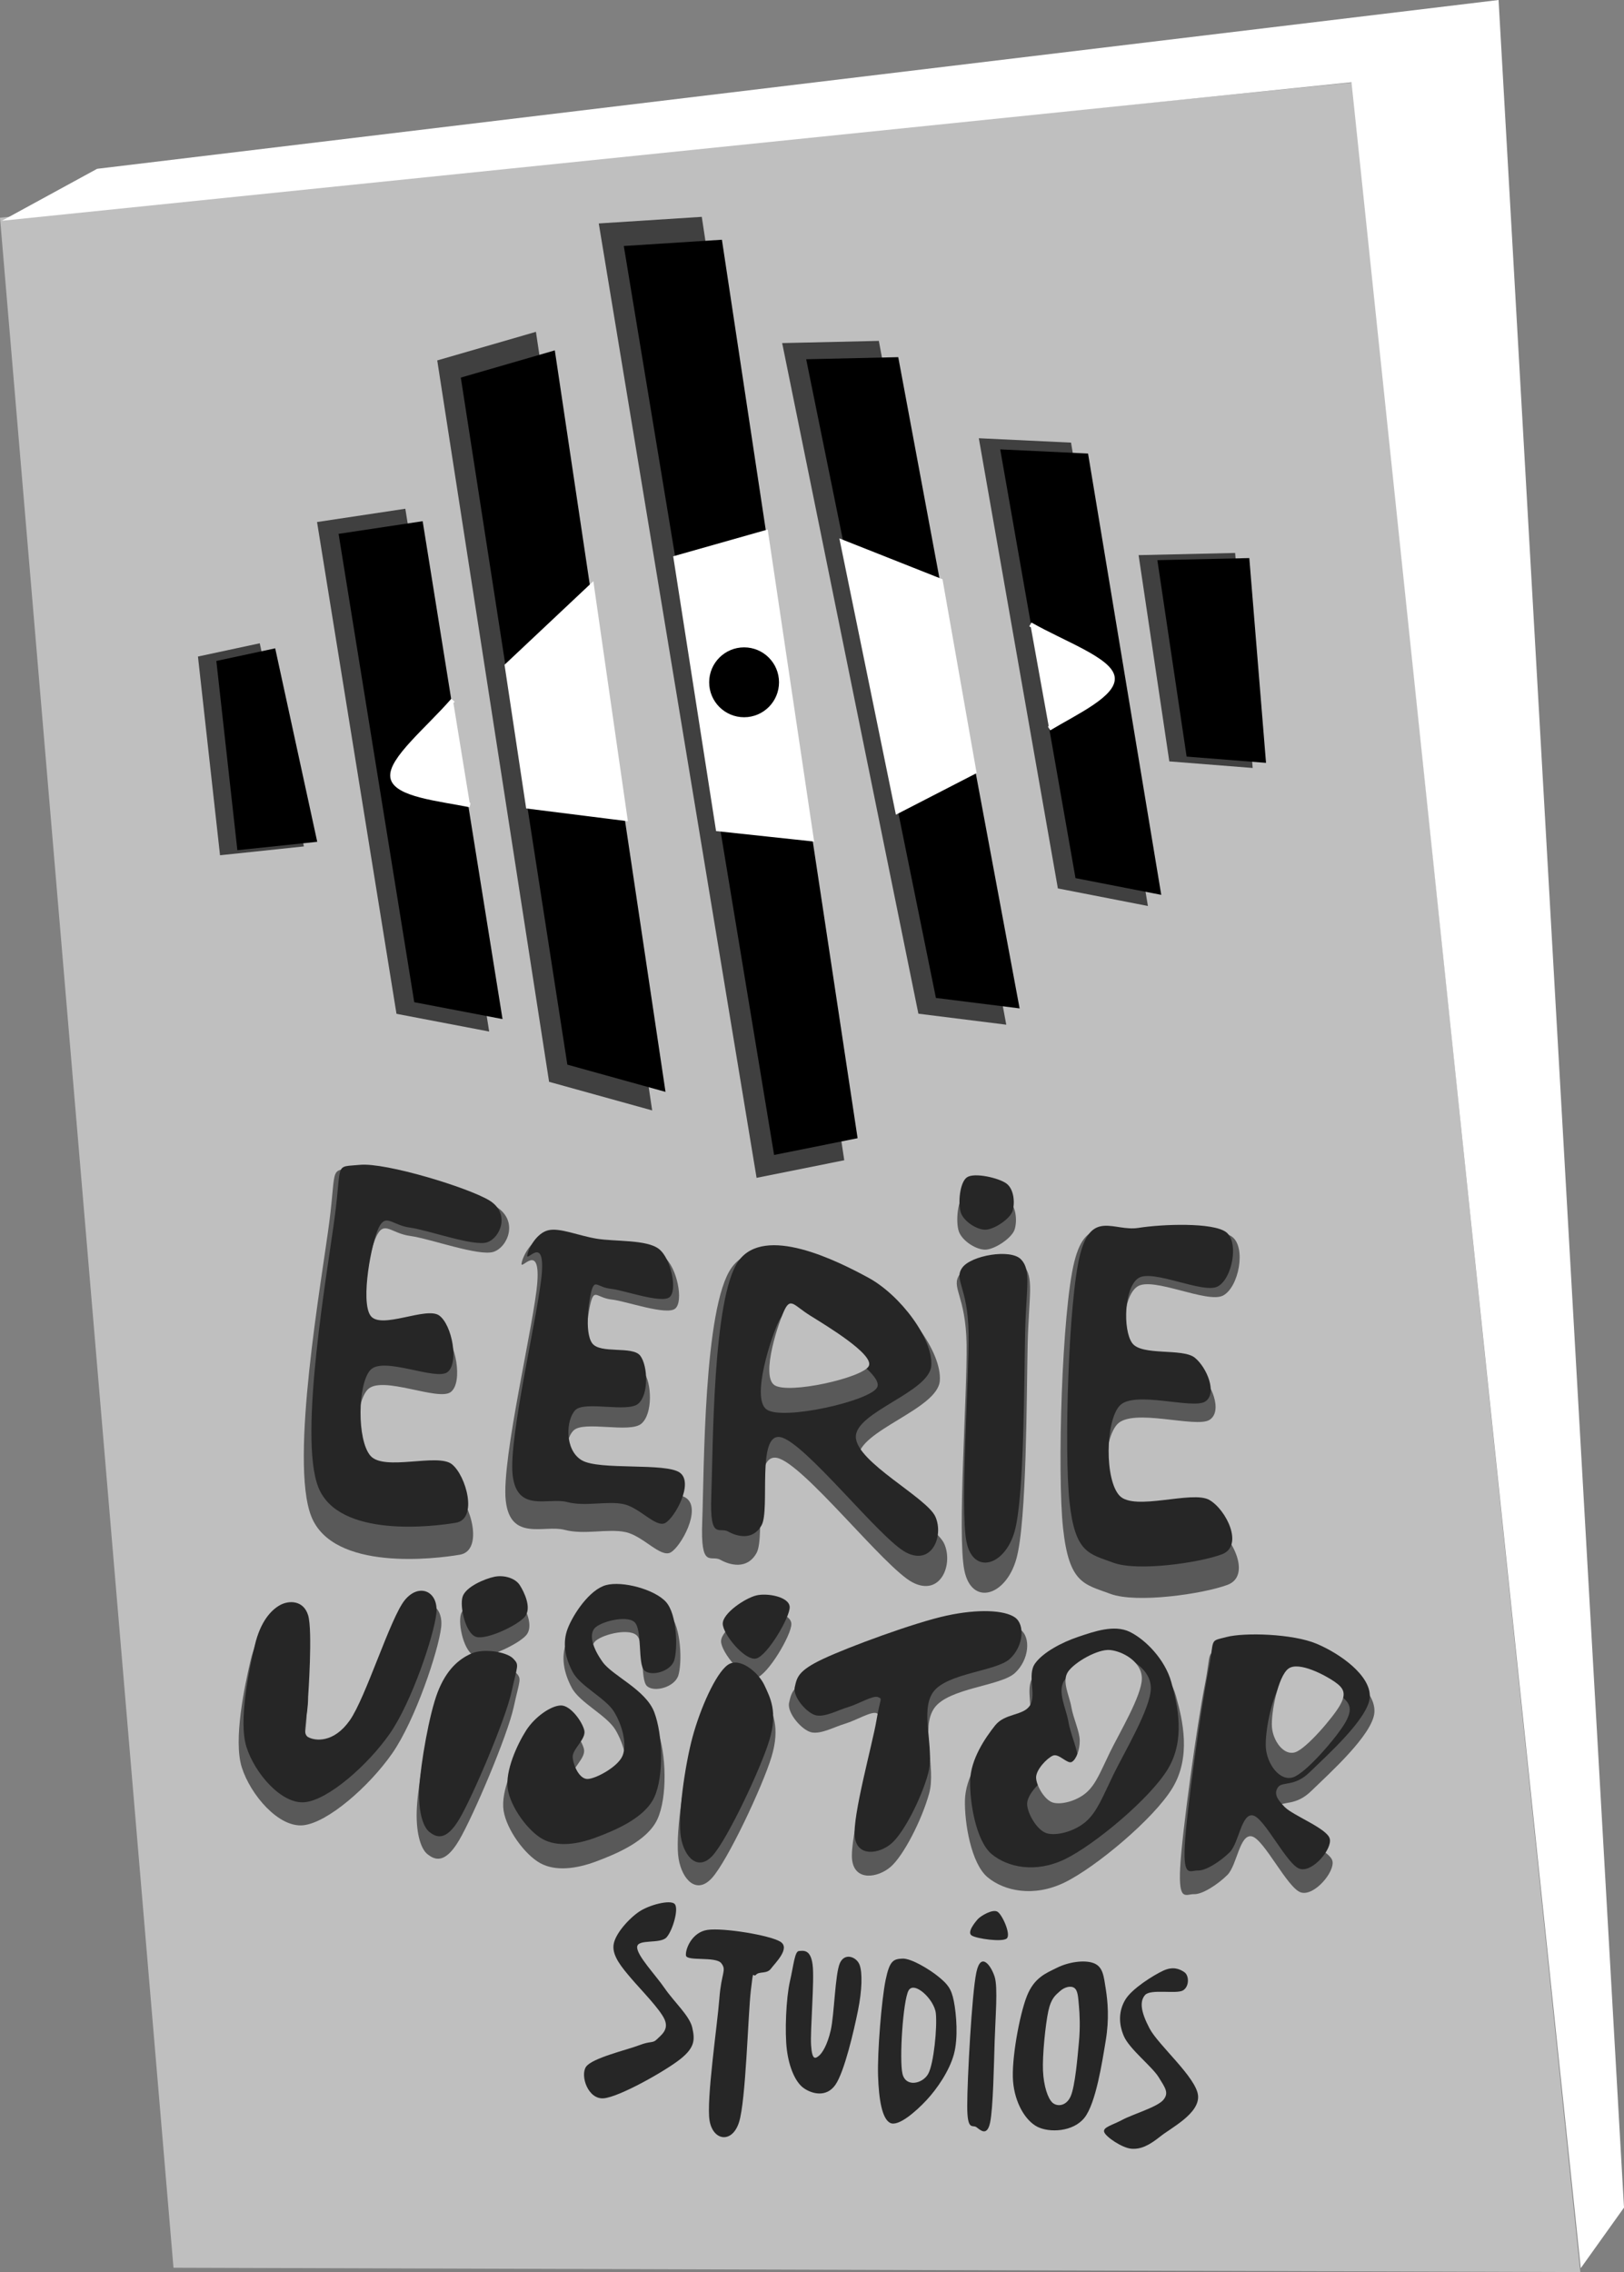 <svg width="1674" height="2341" xmlns="http://www.w3.org/2000/svg" xmlns:xlink="http://www.w3.org/1999/xlink" overflow="hidden"><rect width="100%" height="100%" fill="#808080" stroke="none"/><defs><clipPath id="clip0"><rect x="92" y="0" width="1674" height="2341"/></clipPath></defs><g clip-path="url(#clip0)" transform="translate(-92 0)"><path d="M92 224.317 1485.92 85 1721 2341 270.828 2336.54 92 224.317Z" fill="#BFBFBF" fill-rule="evenodd"/><path d="M94 227.456 192.09 173.937 1636.7 0 1766 2274.56 1721.41 2337 1485.1 84.738 94 227.456Z" fill="#FFFFFF" fill-rule="evenodd"/><path d="M359.75 662.8 405.25 872.1 318.8 881.2 296.05 676.45 359.75 662.8Z" fill="#404040" fill-rule="evenodd"/><path d="M375.667 668 419 867.333 336.667 876 315 681 375.667 668Z" fill-rule="evenodd"/><path d="M500.7 1044.57 418.8 537.87 509.8 524.175 596.25 1062.83 500.7 1044.57Z" fill="#404040" fill-rule="evenodd"/><path d="M519 1032.61 441 550.042 527.667 537 610 1050 519 1032.61Z" fill-rule="evenodd"/><path d="M542.7 371.359 644.432 341.9 764.25 1144.1 657.996 1114.64 542.7 371.359Z" fill="#404040" fill-rule="evenodd"/><path d="M567 389.056 663.888 361 778 1125 676.806 1096.94 567 389.056Z" fill-rule="evenodd"/><path d="M709.2 230.222 871.875 1213.58 962.25 1195.45 815.39 223.425 709.2 230.222Z" fill="#404040" fill-rule="evenodd"/><path d="M735 253.474 889.928 1190 976 1172.74 836.134 247 735 253.474Z" fill-rule="evenodd"/><path d="M898.25 353.491 997.897 351.225 1129.25 1055.78 1038.66 1044.45 898.25 353.491Z" fill="#404040" fill-rule="evenodd"/><path d="M923 370.158 1017.9 368 1143 1039 1056.73 1028.21 923 370.158Z" fill-rule="evenodd"/><path d="M1100.95 451.525 1196.02 456.05 1275.25 933.475 1182.44 915.373 1100.95 451.525Z" fill="#404040" fill-rule="evenodd"/><path d="M1123 463 1213.55 467.31 1289 922 1200.61 904.76 1123 463Z" fill-rule="evenodd"/><path d="M1265.65 571.986 1365.16 569.725 1383.25 791.275 1297.31 784.493 1265.65 571.986Z" fill="#404040" fill-rule="evenodd"/><path d="M1285 577.153 1379.77 575 1397 786 1315.15 779.541 1285 577.153Z" fill-rule="evenodd"/><path d="M514.977 1273.47C535.099 1276.18 586.179 1294.82 600.884 1289.77 615.589 1284.72 626.811 1257.55 603.206 1243.19 579.6 1228.83 487.889 1200.88 459.253 1203.6 430.618 1206.32 439.131 1199.72 431.392 1259.49 423.652 1319.27 390.373 1505.2 412.817 1562.27 435.261 1619.33 541.291 1606.13 566.057 1601.86 590.823 1597.59 577.279 1549.07 561.413 1536.65 545.548 1524.22 485.954 1544.8 470.862 1527.33 455.771 1509.86 456.544 1447.37 470.862 1431.84 485.18 1416.31 543.999 1444.26 556.77 1434.17 569.54 1424.08 561.8 1381.77 547.482 1371.29 533.164 1360.81 482.084 1387.59 470.862 1371.29 459.64 1354.98 472.023 1289.77 480.15 1273.47 488.276 1257.17 494.854 1270.75 514.977 1273.47Z" fill="#595959" fill-rule="evenodd"/><path d="M514.682 1264.87C533.314 1267.38 580.61 1284.63 594.226 1279.96 607.841 1275.29 618.232 1250.13 596.376 1236.83 574.519 1223.53 489.601 1197.65 463.087 1200.17 436.572 1202.69 444.455 1196.58 437.289 1251.93 430.122 1307.28 399.308 1479.44 420.09 1532.27 440.872 1585.1 539.047 1572.88 561.979 1568.93 584.91 1564.98 572.369 1520.05 557.679 1508.55 542.989 1497.05 487.809 1516.1 473.836 1499.92 459.862 1483.75 460.578 1425.88 473.836 1411.51 487.093 1397.13 541.555 1423.01 553.379 1413.66 565.203 1404.32 558.037 1365.14 544.78 1355.44 531.523 1345.73 484.226 1370.53 473.836 1355.44 463.445 1340.34 474.91 1279.96 482.435 1264.87 489.959 1249.77 496.05 1262.35 514.682 1264.87Z" fill="#262626" fill-rule="evenodd"/><path d="M722.781 1338.99C737.144 1340.54 779.069 1355.66 787.997 1348.29 796.926 1340.93 789.938 1305.65 776.351 1294.79 762.764 1283.94 727.051 1286.65 706.477 1283.16 685.903 1279.67 665.717 1270.76 652.907 1273.86 640.097 1276.96 630.78 1294.02 629.615 1301.77 628.451 1309.52 648.637 1279.67 645.919 1320.38 643.202 1361.09 608.653 1503.37 613.311 1546.01 617.969 1588.66 653.295 1570.82 673.869 1576.25 694.443 1581.68 718.511 1574.7 736.756 1578.58 755.001 1582.45 772.858 1605.33 783.339 1599.51 793.82 1593.7 815.17 1555.32 799.643 1543.69 784.115 1532.06 709.583 1541.36 690.173 1529.73 670.763 1518.1 672.704 1484.37 683.185 1473.9 693.667 1463.44 741.026 1477 753.06 1466.92 765.094 1456.84 763.929 1424.67 755.389 1413.42 746.849 1402.18 710.747 1411.87 701.819 1399.47 692.89 1387.06 698.325 1349.07 701.819 1338.99 705.312 1328.91 708.418 1337.44 722.781 1338.99Z" fill="#595959" fill-rule="evenodd"/><path d="M721.76 1327.9C735.059 1329.34 773.878 1343.34 782.146 1336.52 790.413 1329.7 783.943 1297.03 771.362 1286.98 758.782 1276.93 725.714 1279.44 706.664 1276.21 687.614 1272.98 668.923 1264.72 657.062 1267.6 645.201 1270.47 636.574 1286.26 635.496 1293.44 634.418 1300.62 653.108 1272.98 650.592 1310.67 648.076 1348.36 616.086 1480.1 620.399 1519.59 624.712 1559.08 657.421 1542.57 676.471 1547.59 695.521 1552.62 717.806 1546.15 734.7 1549.74 751.593 1553.33 768.128 1574.51 777.832 1569.13 787.537 1563.74 807.306 1528.21 792.928 1517.44 778.551 1506.67 709.539 1515.28 691.568 1504.51 673.596 1493.75 675.393 1462.52 685.098 1452.82 694.802 1443.13 738.654 1455.7 749.796 1446.36 760.939 1437.03 759.86 1407.23 751.953 1396.82 744.045 1386.41 710.618 1395.39 702.351 1383.9 694.083 1372.42 699.116 1337.24 702.351 1327.9 705.586 1318.57 708.461 1326.47 721.76 1327.9Z" fill="#262626" fill-rule="evenodd"/><path d="M815.867 1567.44C817.81 1517.26 817.033 1346.5 846.184 1306.05 875.335 1265.59 955.015 1305.27 990.773 1324.72 1026.53 1344.16 1063.07 1393.18 1060.74 1422.74 1058.4 1452.3 976.003 1474.08 976.781 1502.09 977.558 1530.09 1056.07 1569.38 1065.4 1590.77 1074.73 1612.17 1061.51 1645.23 1032.75 1630.45 1003.99 1615.67 919.644 1507.14 892.826 1502.09 866.007 1497.03 881.554 1582.61 871.837 1600.11 862.12 1617.61 844.241 1612.56 834.524 1607.11 824.807 1601.67 813.924 1617.61 815.867 1567.44Z" fill="#595959" fill-rule="evenodd"/><path d="M825.21 1541.24C827.01 1494.78 826.29 1336.67 853.282 1299.22 880.273 1261.76 954.051 1298.49 987.16 1316.5 1020.27 1334.51 1054.1 1379.89 1051.94 1407.26 1049.78 1434.64 973.485 1454.8 974.204 1480.74 974.924 1506.67 1047.62 1543.04 1056.26 1562.85 1064.9 1582.66 1052.66 1613.28 1026.03 1599.59 999.397 1585.9 921.3 1485.42 896.468 1480.74 871.636 1476.05 886.031 1555.29 877.034 1571.5 868.037 1587.7 851.482 1583.02 842.485 1577.98 833.488 1572.94 823.411 1587.7 825.21 1541.24Z" fill="#262626" fill-rule="evenodd"/><path d="M895.039 1360.83C887.877 1374.81 865.547 1440.93 882.4 1452.37 899.253 1463.81 988.993 1443.47 996.156 1429.48 1003.32 1415.5 944.333 1380.32 925.374 1368.46 906.415 1356.59 902.202 1346.84 895.039 1360.83Z" fill="#595959" fill-rule="evenodd"/><path d="M901.064 1348.89C894.942 1360.84 875.857 1417.35 890.261 1427.13 904.665 1436.91 981.366 1419.52 987.488 1407.57 993.609 1395.62 943.195 1365.55 926.991 1355.41 910.787 1345.27 907.185 1336.93 901.064 1348.89Z" fill="#BFBFBF" fill-rule="evenodd"/><path d="M1131.04 1236.19C1122.6 1229.96 1095.74 1223.73 1087.3 1229.18 1078.85 1234.63 1076.94 1259.15 1080.39 1268.88 1083.84 1278.61 1098.43 1287.95 1108.02 1287.56 1117.61 1287.17 1135.27 1275.5 1137.95 1266.55 1140.64 1257.59 1139.49 1242.42 1131.04 1236.19Z" fill="#595959" fill-rule="evenodd"/><path d="M1129.41 1219.42C1121.59 1213.66 1096.72 1207.89 1088.9 1212.93 1081.09 1217.98 1079.31 1240.68 1082.51 1249.69 1085.71 1258.7 1099.21 1267.35 1108.09 1266.99 1116.97 1266.63 1133.32 1255.82 1135.81 1247.53 1138.29 1239.24 1137.23 1225.19 1129.41 1219.42Z" fill="#262626" fill-rule="evenodd"/><path d="M1088.33 1385.03C1087.55 1334.21 1071.61 1326.46 1081.33 1312.88 1091.05 1299.3 1134.98 1291.54 1146.65 1303.57 1158.31 1315.59 1152.48 1334.6 1151.31 1385.03 1150.15 1435.46 1150.53 1567.35 1139.65 1606.15 1128.76 1644.94 1093.38 1655.03 1086 1617.79 1078.61 1580.54 1089.11 1435.85 1088.33 1385.03Z" fill="#595959" fill-rule="evenodd"/><path d="M1090.38 1372.94C1089.66 1325.89 1074.9 1318.71 1083.9 1306.13 1092.9 1293.56 1133.58 1286.38 1144.38 1297.51 1155.18 1308.65 1149.78 1326.25 1148.7 1372.94 1147.62 1419.64 1147.98 1541.76 1137.9 1577.68 1127.82 1613.6 1095.06 1622.94 1088.22 1588.46 1081.38 1553.97 1091.1 1420 1090.38 1372.94Z" fill="#262626" fill-rule="evenodd"/><path d="M1187.8 1574.69C1181.61 1517.64 1186.64 1350.76 1199.42 1299.92 1212.19 1249.08 1237.36 1273.92 1264.46 1269.65 1291.56 1265.38 1347.31 1263.44 1362.03 1274.3 1376.74 1285.17 1368.99 1326.31 1352.73 1334.85 1336.47 1343.38 1280.33 1315.05 1264.46 1325.53 1248.59 1336.01 1247.04 1382.97 1257.49 1397.72 1267.95 1412.46 1313.63 1403.15 1327.18 1414.02 1340.73 1424.88 1352.73 1453.99 1338.8 1462.92 1324.86 1471.84 1259.43 1450.11 1243.55 1467.57 1227.68 1485.04 1226.91 1550.24 1243.55 1567.7 1260.2 1585.17 1324.47 1561.49 1343.44 1572.36 1362.41 1583.22 1382.16 1623.59 1357.38 1632.9 1332.6 1642.21 1263.69 1652.3 1236.58 1642.21 1209.48 1632.12 1194 1631.74 1187.8 1574.69Z" fill="#595959" fill-rule="evenodd"/><path d="M1194.45 1547.59C1188.71 1494.76 1193.37 1340.25 1205.2 1293.17 1217.03 1246.1 1240.33 1269.1 1265.43 1265.14 1290.52 1261.19 1342.14 1259.39 1355.76 1269.45 1369.39 1279.52 1362.22 1317.61 1347.16 1325.51 1332.1 1333.42 1280.12 1307.19 1265.43 1316.89 1250.73 1326.59 1249.29 1370.07 1258.97 1383.73 1268.65 1397.38 1310.95 1388.76 1323.5 1398.82 1336.05 1408.88 1347.16 1435.83 1334.26 1444.1 1321.35 1452.36 1260.77 1432.24 1246.07 1448.41 1231.37 1464.58 1230.65 1524.95 1246.07 1541.12 1261.48 1557.29 1320.99 1535.37 1338.56 1545.43 1356.12 1555.49 1374.41 1592.86 1351.46 1601.49 1328.52 1610.11 1264.71 1619.45 1239.62 1610.11 1214.52 1600.77 1200.18 1600.41 1194.45 1547.59Z" fill="#262626" fill-rule="evenodd"/><path d="M341.265 1821.06C332.254 1792.77 344.27 1736.48 350.278 1710.89 356.286 1685.31 367.701 1672.97 377.314 1667.55 386.927 1662.13 402.848 1661.83 407.955 1678.39 413.062 1694.94 407.955 1766.88 407.955 1766.88 407.955 1788.85 400.445 1806.01 407.955 1810.23 415.465 1814.44 435.592 1816.85 453.016 1792.17 470.439 1767.48 496.875 1681.4 512.496 1662.13 528.117 1642.87 549.445 1652.5 546.742 1676.58 544.038 1700.66 520.006 1772.6 496.274 1806.61 472.542 1840.63 429.584 1878.25 404.35 1880.66 379.117 1883.07 350.277 1849.36 341.265 1821.06Z" fill="#595959" fill-rule="evenodd"/><path d="M346.086 1800.12C337.503 1773.18 348.947 1719.57 354.669 1695.2 360.391 1670.83 371.263 1659.08 380.418 1653.92 389.573 1648.76 404.736 1648.47 409.6 1664.24 414.464 1680.01 409.6 1748.52 409.6 1748.52 409.6 1769.45 402.448 1785.79 409.6 1789.8 416.753 1793.82 435.921 1796.11 452.515 1772.6 469.108 1749.1 494.285 1667.11 509.163 1648.76 524.04 1630.41 544.353 1639.59 541.778 1662.52 539.203 1685.45 516.315 1753.97 493.713 1786.36 471.111 1818.76 430.199 1854.59 406.167 1856.88 382.135 1859.18 354.669 1827.07 346.086 1800.12Z" fill="#262626" fill-rule="evenodd"/><path d="M601.732 1641.35C591.422 1643.46 570.496 1652.19 567.161 1663.03 563.825 1673.87 570.496 1702.77 581.717 1706.39 592.938 1710 626.599 1694.04 634.484 1684.71 642.368 1675.37 633.877 1657.91 629.025 1650.38 624.173 1642.86 612.043 1639.24 601.732 1641.35Z" fill="#595959" fill-rule="evenodd"/><path d="M601.745 1624.57C591.925 1626.57 571.997 1634.89 568.82 1645.21 565.643 1655.53 571.997 1683.06 582.683 1686.5 593.369 1689.94 625.428 1674.75 632.937 1665.86 640.446 1656.97 632.359 1640.34 627.738 1633.17 623.117 1626 611.564 1622.56 601.745 1624.57Z" fill="#262626" fill-rule="evenodd"/><path d="M577.972 1717.43C564.367 1723.44 551.065 1734.87 541.693 1758.92 532.321 1782.97 523.251 1836.48 521.74 1861.73 520.228 1886.99 525.367 1904.72 532.623 1910.43 539.879 1916.15 550.46 1921.26 565.274 1896 580.088 1870.75 615.157 1788.08 621.506 1758.92 627.855 1729.76 630.273 1730.06 623.32 1722.84 616.367 1715.63 591.576 1711.42 577.972 1717.43Z" fill="#595959" fill-rule="evenodd"/><path d="M577.806 1703.74C564.85 1709.46 552.181 1720.34 543.255 1743.25 534.33 1766.15 525.692 1817.12 524.252 1841.17 522.812 1865.22 527.707 1882.11 534.617 1887.55 541.528 1892.99 551.605 1897.86 565.713 1873.81 579.822 1849.76 613.221 1771.02 619.268 1743.25 625.314 1715.47 627.617 1715.76 620.995 1708.89 614.373 1702.02 590.763 1698.01 577.806 1703.74Z" fill="#262626" fill-rule="evenodd"/><path d="M675.931 1691.92C681.935 1676.25 699.648 1649.74 717.36 1644.92 735.073 1640.1 769.898 1649.44 782.207 1663 794.516 1676.55 795.117 1713.92 791.214 1726.27 787.311 1738.62 765.996 1744.05 758.791 1737.12 751.585 1730.19 756.989 1692.22 747.983 1684.69 738.976 1677.16 710.456 1684.69 704.752 1691.92 699.047 1699.15 702.95 1713.01 713.758 1728.08 724.566 1743.14 760.292 1757.91 769.598 1782.31 778.905 1806.72 780.106 1851.91 769.598 1874.51 759.091 1897.11 726.667 1910.36 706.553 1917.9 686.438 1925.43 664.822 1928.44 648.911 1919.7 633 1910.97 614.086 1885.06 611.084 1865.47 608.082 1845.89 621.291 1817.26 630.898 1802.2 640.505 1787.13 658.218 1775.08 668.725 1775.08 679.233 1775.08 691.842 1792.86 693.944 1802.2 696.045 1811.54 680.734 1822.38 681.334 1831.12 681.935 1839.86 688.54 1854.93 697.546 1854.62 706.553 1854.32 730.57 1841.37 735.373 1829.31 740.177 1817.26 735.374 1797.38 726.367 1782.31 717.361 1767.25 689.44 1754.29 681.334 1738.92 673.229 1723.56 669.926 1707.59 675.931 1691.92Z" fill="#595959" fill-rule="evenodd"/><path d="M677.172 1677.99C682.891 1663.07 699.76 1637.81 716.629 1633.22 733.498 1628.63 766.665 1637.53 778.388 1650.44 790.111 1663.35 790.683 1698.94 786.966 1710.7 783.249 1722.47 762.948 1727.63 756.086 1721.03 749.224 1714.43 754.371 1678.28 745.793 1671.1 737.216 1663.93 710.053 1671.1 704.62 1677.99 699.188 1684.88 702.905 1698.08 713.198 1712.42 723.491 1726.77 757.516 1740.83 766.379 1764.07 775.243 1787.32 776.387 1830.36 766.379 1851.88 756.372 1873.4 725.492 1886.03 706.336 1893.2 687.179 1900.38 666.593 1903.25 651.439 1894.93 636.285 1886.6 618.272 1861.93 615.413 1843.27 612.554 1824.62 625.134 1797.36 634.284 1783.01 643.433 1768.67 660.303 1757.19 670.31 1757.19 680.317 1757.19 692.326 1774.12 694.327 1783.01 696.329 1791.91 681.747 1802.24 682.318 1810.56 682.89 1818.88 689.181 1833.23 697.758 1832.94 706.336 1832.66 729.209 1820.32 733.784 1808.84 738.359 1797.36 733.785 1778.42 725.207 1764.07 716.629 1749.73 690.038 1737.39 682.318 1722.75 674.599 1708.12 671.454 1692.91 677.172 1677.99Z" fill="#262626" fill-rule="evenodd"/><path d="M871.499 1660.59C859.424 1663.58 835.275 1679.73 835.275 1691.09 835.275 1702.45 859.424 1731.76 871.499 1728.77 883.573 1725.78 908.024 1684.21 907.722 1673.15 907.421 1662.08 883.573 1657.6 871.499 1660.59Z" fill="#595959" fill-rule="evenodd"/><path d="M871.499 1643.86C859.999 1646.71 837 1662.09 837 1672.91 837 1683.73 859.999 1711.65 871.499 1708.8 882.998 1705.95 906.285 1666.36 905.998 1655.82 905.71 1645.29 882.998 1641.01 871.499 1643.86Z" fill="#262626" fill-rule="evenodd"/><path d="M842.085 1728.82C829.138 1738.16 812.579 1775.55 804.149 1806.6 795.719 1837.65 787.891 1893.72 791.504 1915.13 795.117 1936.53 809.869 1952.51 825.826 1935.02 841.783 1917.54 877.913 1840.96 887.246 1810.21 896.579 1779.46 888.149 1764.09 881.827 1750.52 875.504 1736.96 855.031 1719.47 842.085 1728.82Z" fill="#595959" fill-rule="evenodd"/><path d="M842.033 1715.51C829.703 1724.41 813.932 1760.01 805.904 1789.58 797.875 1819.16 790.42 1872.56 793.861 1892.95 797.302 1913.33 811.352 1928.55 826.549 1911.9 841.746 1895.24 876.155 1822.32 885.044 1793.03 893.932 1763.74 885.904 1749.1 879.883 1736.18 873.861 1723.26 854.363 1706.61 842.033 1715.51Z" fill="#262626" fill-rule="evenodd"/><path d="M936.065 1723.81C963.428 1710.92 1034.99 1684.53 1069.57 1677.03 1104.15 1669.54 1132.12 1671.04 1143.54 1678.83 1154.97 1686.63 1152.87 1710.32 1138.13 1723.81 1123.4 1737.3 1069.87 1739.1 1055.14 1759.79 1040.41 1780.48 1057.24 1820.66 1049.73 1847.94 1042.21 1875.23 1023.27 1912.11 1010.04 1923.5 996.805 1934.9 973.05 1938.49 970.344 1916.31 967.638 1894.12 989.589 1815.56 993.798 1790.37 998.008 1765.19 1000.71 1767.59 995.602 1765.19 990.49 1762.79 974.253 1772.68 963.127 1775.98 952.002 1779.28 938.771 1786.78 928.848 1784.98 918.925 1783.18 902.988 1764.89 905.394 1754.39 907.799 1743.9 908.701 1736.7 936.065 1723.81Z" fill="#595959" fill-rule="evenodd"/><path d="M940.443 1709.22C966.503 1696.94 1034.66 1671.81 1067.59 1664.67 1100.53 1657.53 1127.16 1658.96 1138.04 1666.38 1148.92 1673.81 1146.92 1696.36 1132.89 1709.22 1118.85 1722.07 1067.88 1723.78 1053.85 1743.48 1039.81 1763.19 1055.85 1801.45 1048.69 1827.44 1041.53 1853.42 1023.49 1888.55 1010.89 1899.4 998.291 1910.25 975.667 1913.68 973.09 1892.55 970.512 1871.41 991.418 1796.6 995.427 1772.61 999.436 1748.62 1002.01 1750.91 997.145 1748.62 992.277 1746.34 976.813 1755.76 966.216 1758.9 955.62 1762.04 943.02 1769.18 933.569 1767.47 924.119 1765.76 908.941 1748.34 911.232 1738.34 913.523 1728.35 914.382 1721.49 940.443 1709.22Z" fill="#262626" fill-rule="evenodd"/><path d="M1156.81 1728.05C1165.5 1715.69 1186.49 1704.84 1203.58 1699.11 1220.66 1693.38 1242.55 1685.55 1259.34 1693.69 1276.12 1701.82 1297.41 1723.23 1304.3 1747.95 1311.2 1772.67 1319.89 1810.05 1300.71 1842 1281.52 1873.95 1220.96 1924.3 1189.19 1939.67 1157.41 1955.05 1127.13 1948.41 1110.04 1934.24 1092.96 1920.08 1086.06 1877.87 1086.66 1854.66 1087.26 1831.45 1102.85 1808.54 1113.64 1794.97 1124.43 1781.41 1144.22 1784.72 1151.41 1773.27 1158.61 1761.81 1148.12 1740.41 1156.81 1728.05Z" fill="#595959" fill-rule="evenodd"/><path d="M1158.84 1714.06C1167.12 1702.29 1187.11 1691.96 1203.38 1686.5 1219.66 1681.05 1240.5 1673.58 1256.49 1681.34 1272.47 1689.09 1292.75 1709.47 1299.31 1733.01 1305.88 1756.55 1314.16 1792.16 1295.89 1822.59 1277.61 1853.02 1219.94 1900.97 1189.68 1915.61 1159.41 1930.25 1130.58 1923.93 1114.3 1910.44 1098.03 1896.95 1091.46 1856.75 1092.03 1834.65 1092.6 1812.54 1107.45 1790.72 1117.73 1777.8 1128.01 1764.88 1146.85 1768.04 1153.7 1757.13 1160.56 1746.22 1150.56 1725.84 1158.84 1714.06Z" fill="#262626" fill-rule="evenodd"/><path d="M1193.25 1773.69C1190.88 1759.88 1181.44 1742.71 1189.2 1731.25 1196.96 1719.8 1224.96 1703.63 1239.8 1704.98 1254.65 1706.33 1278.27 1718.79 1278.27 1739.34 1278.27 1759.89 1250.94 1805.36 1239.8 1828.26 1228.67 1851.17 1222.93 1866.66 1211.46 1876.76 1199.99 1886.87 1181.1 1891.92 1170.98 1888.89 1160.86 1885.86 1150.74 1868.01 1150.74 1858.58 1150.74 1849.14 1163.8 1835.42 1170.98 1832.3 1178.16 1829.19 1188.43 1842.92 1193.83 1839.89 1199.23 1836.86 1203.46 1825.15 1203.37 1814.11 1203.27 1803.08 1195.61 1787.5 1193.25 1773.69Z" fill="#595959" fill-rule="evenodd"/><path d="M1196.33 1758.8C1194.32 1746.99 1186.24 1732.31 1192.87 1722.52 1199.51 1712.73 1223.44 1698.92 1236.13 1700.07 1248.81 1701.22 1269 1711.87 1269 1729.43 1269 1746.99 1245.64 1785.86 1236.13 1805.43 1226.61 1825.01 1221.71 1838.25 1211.9 1846.89 1202.1 1855.53 1185.95 1859.84 1177.3 1857.25 1168.65 1854.66 1160 1839.4 1160 1831.34 1160 1823.28 1171.16 1811.55 1177.3 1808.89 1183.44 1806.23 1192.22 1817.96 1196.83 1815.37 1201.45 1812.78 1205.07 1802.77 1204.98 1793.34 1204.9 1783.91 1198.35 1770.6 1196.33 1758.8Z" fill="#BFBFBF" fill-rule="evenodd"/><path d="M1308.49 1924.57C1310.29 1888.79 1326.23 1774.53 1333.74 1736.94 1341.26 1699.36 1334.04 1704.17 1353.59 1699.06 1373.13 1693.94 1425.15 1695.45 1451.01 1706.27 1476.87 1717.1 1509.95 1740.85 1508.74 1764 1507.54 1787.16 1460.33 1828.95 1443.79 1845.19 1427.26 1861.43 1414.03 1855.11 1409.52 1861.43 1405.01 1867.74 1407.41 1873.75 1416.73 1883.07 1426.05 1892.4 1462.74 1906.23 1465.44 1917.35 1468.15 1928.48 1446.8 1954.04 1432.97 1949.83 1419.14 1945.62 1395.08 1895.1 1382.46 1892.1 1369.83 1889.09 1367.12 1921.86 1357.2 1931.79 1347.27 1941.71 1331.34 1951.93 1322.92 1951.63 1314.5 1951.33 1306.68 1960.35 1308.49 1924.57Z" fill="#595959" fill-rule="evenodd"/><path d="M1313.25 1901.46C1314.97 1867.39 1330.14 1758.57 1337.3 1722.77 1344.46 1686.97 1337.59 1691.56 1356.2 1686.69 1374.82 1681.82 1424.36 1683.25 1448.99 1693.56 1473.61 1703.87 1505.11 1726.49 1503.97 1748.54 1502.82 1770.59 1457.86 1810.4 1442.11 1825.86 1426.36 1841.33 1413.76 1835.31 1409.47 1841.33 1405.17 1847.34 1407.46 1853.07 1416.34 1861.94 1425.22 1870.82 1460.16 1883.99 1462.73 1894.59 1465.31 1905.19 1444.98 1929.53 1431.8 1925.52 1418.63 1921.51 1395.72 1873.4 1383.7 1870.54 1371.67 1867.67 1369.09 1898.89 1359.64 1908.34 1350.19 1917.79 1335.01 1927.52 1326.99 1927.24 1318.98 1926.95 1311.53 1935.54 1313.25 1901.46Z" fill="#262626" fill-rule="evenodd"/><path d="M1416.83 1730.32C1404.17 1739.4 1395.51 1784.14 1396.84 1800.96 1398.18 1817.77 1411.17 1835.6 1424.82 1831.23 1438.48 1826.86 1470.78 1788.85 1478.77 1774.72 1486.77 1760.59 1483.77 1754.2 1472.78 1746.46 1461.79 1738.73 1429.48 1721.24 1416.83 1730.32Z" fill="#595959" fill-rule="evenodd"/><path d="M1420.19 1719.18C1409.38 1726.94 1401.98 1765.18 1403.11 1779.55 1404.25 1793.93 1415.36 1809.16 1427.03 1805.43 1438.7 1801.69 1466.31 1769.2 1473.14 1757.13 1479.97 1745.05 1477.41 1739.59 1468.02 1732.98 1458.62 1726.37 1431.01 1711.42 1420.19 1719.18Z" fill="#BFBFBF" fill-rule="evenodd"/><path d="M724.419 2004.08C725.772 1992.61 740.31 1976.76 750.79 1969.68 761.271 1962.59 782.57 1957.2 787.303 1961.58 792.036 1965.97 785.613 1988.57 779.189 1995.99 772.766 2003.41 749.1 1997.34 748.762 2006.11 748.423 2014.88 767.694 2034.78 777.161 2048.61 786.627 2062.44 802.855 2076.94 805.56 2089.09 808.265 2101.23 808.603 2109.33 793.389 2121.47 778.175 2133.61 730.505 2160.6 714.277 2161.95 698.049 2163.3 689.935 2138.67 696.02 2129.56 702.106 2120.46 738.619 2112.02 750.79 2107.3 762.961 2102.58 764.652 2105.61 769.047 2101.23 773.441 2096.84 781.556 2091.45 777.161 2080.99 772.765 2070.53 752.142 2049.62 742.676 2038.49 733.209 2027.36 723.067 2015.55 724.419 2004.08Z" fill="#262626" fill-rule="evenodd"/><path d="M821.339 1988.43C837.553 1986.07 885.442 1993.9 896.328 2000.57 907.214 2007.23 890.832 2022.74 886.655 2028.42 882.479 2034.11 874.722 2030.89 871.268 2034.67 867.813 2038.46 868.844 2025.8 865.927 2051.13 863.011 2076.46 860.86 2164.4 853.767 2186.65 846.673 2208.9 826.744 2205.86 823.366 2184.63 819.988 2163.39 831.473 2086.19 833.5 2059.22 835.526 2032.25 841.269 2030.23 835.526 2022.81 829.784 2015.4 799.721 2021.13 799.045 2014.72 798.37 2008.32 805.125 1990.79 821.339 1988.43Z" fill="#262626" fill-rule="evenodd"/><path d="M929.625 2024.3C931.706 2040.51 927.025 2091.73 928.065 2107.41 929.105 2123.09 932.485 2121 935.866 2118.38 939.247 2115.77 944.708 2107.67 948.349 2091.73 951.99 2075.79 952.77 2033.97 957.711 2022.74 962.651 2011.5 974.874 2016.2 977.994 2024.3 981.115 2032.4 980.594 2050.7 976.434 2071.34 972.273 2091.99 962.391 2134.85 953.03 2148.17 943.668 2161.5 928.585 2157.32 920.263 2151.31 911.942 2145.3 905.441 2130.4 903.1 2112.11 900.759 2093.82 902.32 2058.54 906.221 2041.55 910.121 2024.56 911.162 2010.45 915.583 2010.19 920.003 2009.93 927.545 2008.1 929.625 2024.3Z" fill="#262626" fill-rule="evenodd"/><path d="M1004.9 2039.96C1000.74 2060.08 996.309 2114.16 997.09 2138.72 997.872 2163.28 1001.26 2183.14 1009.59 2187.32 1017.92 2191.5 1036.15 2175.56 1047.09 2163.8 1058.03 2152.05 1070.53 2133.76 1075.21 2116.78 1079.9 2099.79 1077.82 2075.23 1075.21 2061.91 1072.61 2048.59 1068.44 2044.14 1059.59 2036.83 1050.73 2029.51 1031.2 2017.49 1022.09 2018.02 1012.97 2018.54 1009.07 2019.85 1004.9 2039.96Z" fill="#262626" fill-rule="evenodd"/><path d="M1028.51 2050.93C1022.78 2061.33 1018.87 2122.39 1022.26 2136.69 1025.64 2150.98 1043.09 2147.08 1048.82 2136.69 1054.55 2126.29 1058.2 2088.61 1056.64 2074.32 1055.07 2060.03 1034.24 2040.54 1028.51 2050.93Z" fill="#BFBFBF" fill-rule="evenodd"/><path d="M1093.55 1994.19C1098.54 1997.5 1125.32 2001.3 1129.79 1997.24 1134.25 1993.18 1125.32 1973.11 1120.33 1969.81 1115.34 1966.51 1102.74 1974.13 1099.85 1977.43 1096.96 1980.73 1088.56 1990.89 1093.55 1994.19Z" fill="#262626" fill-rule="evenodd"/><path d="M1098.43 2032.14C1093.72 2054.3 1089 2143.18 1089 2169.77 1089 2196.36 1094.5 2188.8 1098.43 2191.66 1102.36 2194.53 1109.44 2201.83 1112.58 2186.97 1115.72 2172.11 1116.51 2127.54 1117.3 2102.52 1118.08 2077.5 1120.7 2047.78 1117.3 2036.83 1113.89 2025.89 1103.15 2009.99 1098.43 2032.14Z" fill="#262626" fill-rule="evenodd"/><path d="M1181.68 2027.37C1170.19 2033.09 1157.92 2037.51 1150.35 2057.03 1142.78 2076.55 1134.43 2122.09 1136.25 2144.47 1138.08 2166.85 1149.05 2185.06 1161.32 2191.31 1173.59 2197.55 1198.13 2196.77 1209.88 2181.94 1221.63 2167.11 1228.15 2124.43 1231.81 2102.31 1235.46 2080.19 1233.9 2062.5 1231.81 2049.22 1229.72 2035.95 1228.94 2026.32 1219.28 2022.68 1209.62 2019.04 1193.17 2021.64 1181.68 2027.37Z" fill="#262626" fill-rule="evenodd"/><path d="M1184.71 2051.46C1180.26 2055.48 1175.5 2058.58 1172.57 2072.26 1169.63 2085.95 1166.39 2117.88 1167.1 2133.57 1167.81 2149.26 1172.06 2162.03 1176.82 2166.41 1181.57 2170.79 1191.09 2170.24 1195.65 2159.84 1200.2 2149.44 1202.73 2119.52 1204.15 2104.01 1205.57 2088.5 1204.96 2076.09 1204.15 2066.79 1203.34 2057.48 1203.04 2050.73 1199.29 2048.18 1195.55 2045.62 1189.17 2047.45 1184.71 2051.46Z" fill="#BFBFBF" fill-rule="evenodd"/><path d="M1291.02 2030.47C1280.88 2035.17 1258.77 2049.02 1252.01 2060.26 1245.25 2071.49 1244.73 2084.56 1250.45 2097.88 1256.17 2111.21 1279.58 2129.24 1286.34 2140.22 1293.11 2151.19 1297.27 2156.42 1291.02 2163.74 1284.78 2171.05 1259.03 2178.63 1248.89 2184.12 1238.74 2189.61 1228.6 2191.7 1230.16 2196.66 1231.72 2201.63 1248.63 2213.12 1258.25 2213.91 1267.87 2214.69 1276.46 2210.51 1287.9 2201.36 1299.35 2192.22 1328.74 2177.59 1326.92 2159.03 1325.1 2140.48 1286.08 2107.29 1276.98 2090.05 1267.87 2072.8 1266.57 2062.09 1272.3 2055.55 1278.02 2049.02 1304.55 2054.77 1311.31 2050.85 1318.08 2046.93 1317.82 2035.43 1312.87 2032.03 1307.93 2028.64 1301.17 2025.76 1291.02 2030.47Z" fill="#262626" fill-rule="evenodd"/><path d="M576.5 829.5C544.97 823.071 499.587 818.946 496.654 800.947 493.721 782.946 533.238 751.071 558.902 721.5" stroke="#FFFFFF" stroke-width="4.583" stroke-miterlimit="8" fill="#FFFFFF" fill-rule="evenodd"/><path d="M736.5 843.5 636.368 830.929 614.5 685.786 701.972 603.5 736.5 843.5Z" stroke="#FFFFFF" stroke-width="4.583" stroke-miterlimit="8" fill="#FFFFFF" fill-rule="evenodd"/><path d="M788.5 574.833 881.451 548.5 928.5 864.5 832.107 854.196 788.5 574.833Z" stroke="#FFFFFF" stroke-width="4.583" stroke-miterlimit="8" fill="#FFFFFF" fill-rule="evenodd"/><path d="M114.415 281.647 26.767 266.894 0 68.928 84.191 0 114.415 281.647Z" stroke="#FFFFFF" stroke-width="4.583" stroke-miterlimit="8" fill="#FFFFFF" fill-rule="evenodd" transform="matrix(-0.953 0.304 0.304 0.953 1040.53 532.807)"/><path d="M79.409 107.442C48.112 101.046 3.064 96.943 0.153 79.036-2.758 61.129 36.467 29.419 61.941 0" stroke="#FFFFFF" stroke-width="4.583" stroke-miterlimit="8" fill="#FFFFFF" fill-rule="evenodd" transform="matrix(-0.943 0.333 0.333 0.943 1212.49 622.781)"/><path d="M823 703C823 683.118 839.118 667 859 667 878.882 667 895 683.118 895 703 895 722.882 878.882 739 859 739 839.118 739 823 722.882 823 703Z" fill-rule="evenodd"/></g></svg>